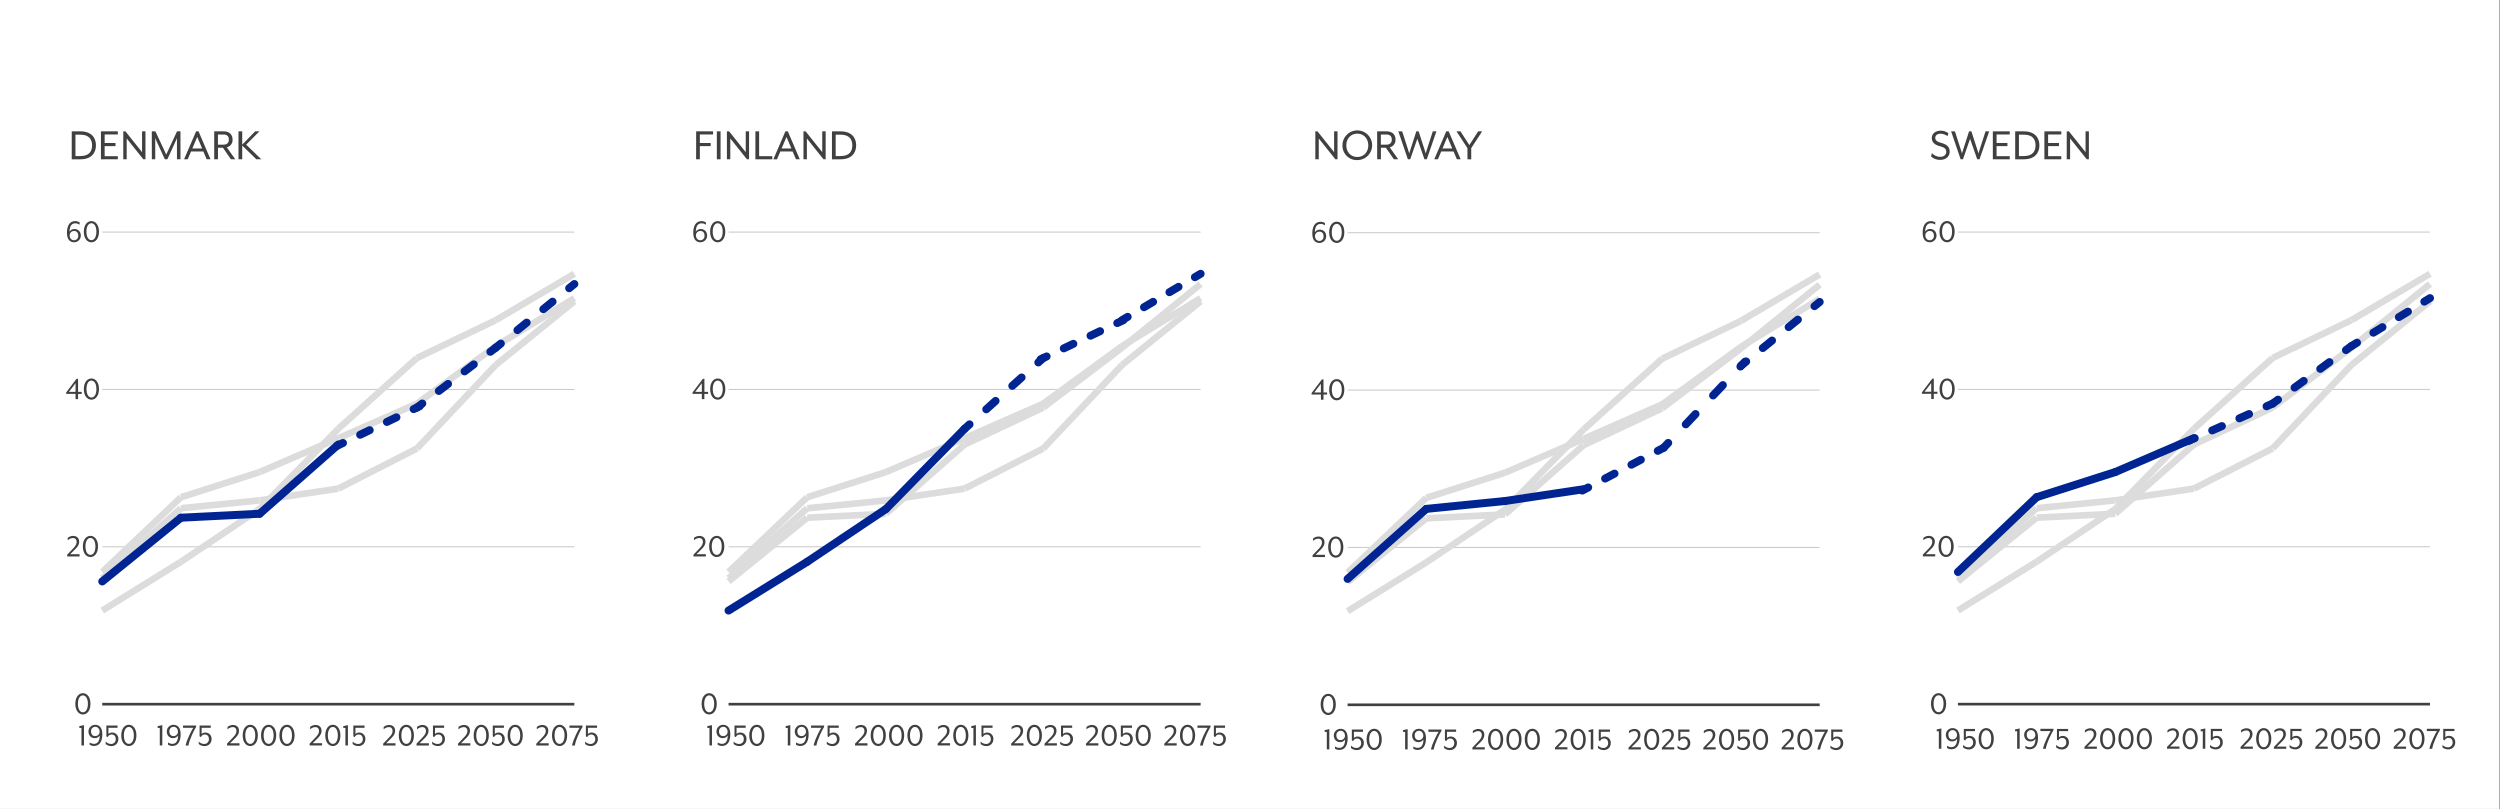 <svg id="Layer_1" data-name="Layer 1" xmlns="http://www.w3.org/2000/svg" viewBox="0 0 1879 608"><rect x="0" y="0" width="1879" height="608" fill="#808080" stroke="none"/><title>old-adr</title><rect x="-0.5" width="1879" height="608" fill="#fff"/><path d="M1451.4,117.63,1452,115a8.54,8.54,0,0,0,6.37,2.87c2.48,0,4.41-1.4,4.41-3.68s-1-3.32-5-4.37-5.85-3.19-5.85-6.13,2.45-5.46,6.76-5.46a9.46,9.46,0,0,1,5.7,1.92l-.63,2.21a9.33,9.33,0,0,0-5.07-1.86c-2.63,0-4.14,1.23-4.14,3.19,0,1.5,1,2.76,4.24,3.64,4.52,1.19,6.58,3.15,6.58,6.62,0,4.09-3.43,6.19-7,6.19A9.85,9.85,0,0,1,1451.4,117.63Z" fill="#404040"/><path d="M1466.46,98.72h2.86l5,15.51c.1.35.24,1.19.28,1.3a9.41,9.41,0,0,1,.35-1.3l5-15.51h1.75l5,15.51c.14.39.35,1.3.35,1.3a10.2,10.2,0,0,1,.28-1.3l5-15.51h2.73l-7.25,21h-1.75l-5-14.39c-.1-.28-.31-1-.35-1.16,0,.07-.24.88-.35,1.16l-5,14.39h-1.75Z" fill="#404040"/><path d="M1497.81,98.72h12.71v2.35h-9.9v6.4h8.15v2.35h-8.15v7.56h9.9v2.35h-12.71Z" fill="#404040"/><path d="M1514.62,98.72h6.5c8.16,0,11.7,4.73,11.7,10.5s-3.54,10.51-11.7,10.51h-6.5Zm6.54,18.56c6.83,0,8.75-3.85,8.75-8.06s-1.92-8-8.75-8h-3.74v16.11Z" fill="#404040"/><path d="M1536.56,98.72h12.71v2.35h-9.91v6.4h8.16v2.35h-8.16v7.56h9.91v2.35h-12.71Z" fill="#404040"/><path d="M1553.36,98.72H1555l12.5,15.65V98.72H1570v21h-1.61l-12.5-15.65v15.65h-2.55Z" fill="#404040"/><path d="M988.61,98.72h1.61l12.5,15.65V98.72h2.56v21h-1.61l-12.5-15.65v15.65h-2.56Z" fill="#404040"/><path d="M1009,109.23a11.15,11.15,0,1,1,11.16,11.09A10.78,10.78,0,0,1,1009,109.23Zm19.39,0c0-5.11-3.43-8.76-8.23-8.76s-8.26,3.65-8.26,8.76,3.43,8.75,8.26,8.75S1028.41,114.3,1028.41,109.23Z" fill="#404040"/><path d="M1035.06,98.72H1042c4.8,0,6.86,2.77,6.86,6.17a5.61,5.61,0,0,1-4.34,5.84l6.37,9h-3.26l-6-8.68h-3.74v8.68h-2.8Zm6.93,10c3.15,0,4.09-1.89,4.09-3.81s-.94-3.82-4.09-3.82h-4.13v7.63Z" fill="#404040"/><path d="M1051,98.72h2.87l5,15.51c.1.35.24,1.19.28,1.3a9.41,9.41,0,0,1,.35-1.3l5-15.51h1.75l5,15.51c.14.39.35,1.3.35,1.3a10.2,10.2,0,0,1,.28-1.3l5-15.51h2.73l-7.24,21h-1.75l-5-14.39c-.11-.28-.32-1-.36-1.15,0,.07-.24.87-.35,1.15l-5,14.39h-1.75Z" fill="#404040"/><path d="M1087,98.72h1.82l9,21H1095l-2.52-5.88h-9.25l-2.52,5.88H1078Zm4.52,12.85-3.67-8.64-3.68,8.64Z" fill="#404040"/><path d="M1102.92,111.33l-8.22-12.61h3l6.65,10.33L1111,98.72H1114l-8.23,12.61v8.4h-2.8Z" fill="#404040"/><path d="M53.91,98.72h6.52c8.15,0,11.69,4.73,11.69,10.51s-3.54,10.5-11.69,10.5H53.91Zm6.55,18.56c6.83,0,8.75-3.85,8.75-8s-1.92-8.06-8.75-8.06H56.71v16.11Z" fill="#404040"/><path d="M75.86,98.72H88.57v2.35H78.66v6.4h8.16v2.35H78.66v7.56h9.91v2.35H75.86Z" fill="#404040"/><path d="M92.66,98.72h1.61l12.5,15.65V98.72h2.55v21h-1.61l-12.5-15.65v15.65H92.66Z" fill="#404040"/><path d="M114.08,98.72h2.73l8.12,17.44,8.12-17.44h2.59v21H133V105.41c0-.53.07-1.72.07-1.75s-.53,1.26-.74,1.75l-6.54,14.32h-1.89l-6.55-14.32c-.25-.49-.7-1.65-.74-1.75s.07,1.22.07,1.75v14.32h-2.55Z" fill="#404040"/><path d="M147.4,98.72h1.82l9,21h-2.87l-2.52-5.88h-9.24l-2.52,5.88h-2.73Zm4.52,12.85-3.68-8.65-3.68,8.65Z" fill="#404040"/><path d="M161,98.72h6.93c4.8,0,6.86,2.77,6.86,6.16a5.62,5.62,0,0,1-4.34,5.85l6.37,9h-3.26l-6-8.69h-3.74v8.69H161Zm6.93,10c3.15,0,4.09-1.89,4.09-3.82s-.94-3.81-4.09-3.81h-4.13v7.63Z" fill="#404040"/><path d="M179.25,98.72h2.8v10l9.73-10H195l-10,10,11.38,11h-3.71L182.05,109.4v10.33h-2.8Z" fill="#404040"/><path d="M523.24,98.72h12.7v2.35H526v6.4h8.15v2.35H526v9.91h-2.8Z" fill="#404040"/><path d="M538.78,98.72h2.8v21h-2.8Z" fill="#404040"/><path d="M546.34,98.72H548l12.49,15.65V98.72H563v21h-1.61l-12.5-15.65v15.65h-2.55Z" fill="#404040"/><path d="M567.76,98.72h2.8v18.66h9.9v2.35h-12.7Z" fill="#404040"/><path d="M590.3,98.72h1.82l9,21h-2.87l-2.52-5.88h-9.24L584,119.73h-2.73Zm4.51,12.85-3.67-8.65-3.68,8.65Z" fill="#404040"/><path d="M603.88,98.72h1.61L618,114.37V98.72h2.56v21h-1.61l-12.5-15.65v15.65h-2.55Z" fill="#404040"/><path d="M625.3,98.72h6.51c8.15,0,11.69,4.73,11.69,10.51s-3.54,10.5-11.69,10.5H625.3Zm6.54,18.56c6.83,0,8.75-3.85,8.75-8s-1.92-8.06-8.75-8.06H628.1v16.11Z" fill="#404040"/><line x1="76.85" y1="529.26" x2="431.67" y2="529.26" fill="none" stroke="#404040" stroke-miterlimit="10" stroke-width="2"/><path d="M56.61,529c0-5,2.5-8,5.7-8S68,524,68,529s-2.47,8-5.69,8S56.61,533.92,56.61,529Zm9.45,0c0-3.9-1.5-6.35-3.75-6.35s-3.75,2.45-3.75,6.35,1.5,6.37,3.75,6.37S66.06,532.87,66.06,529Z" fill="#404040"/><path d="M50.52,416.85l4.32-4.5c1.38-1.43,2.73-3,2.73-5.05s-1.25-2.9-2.7-2.9a6.19,6.19,0,0,0-4,1.68v-1.8a6.72,6.72,0,0,1,4-1.5c2.75,0,4.62,1.57,4.62,4.37,0,2.6-1.77,4.47-3,5.67l-3.78,3.73h7.08v1.67H50.52Z" fill="#404040"/><path d="M62.27,410.67c0-4.94,2.5-7.94,5.7-7.94s5.7,3,5.7,7.94-2.48,8-5.7,8S62.27,415.65,62.27,410.67Zm9.45,0c0-3.89-1.5-6.34-3.75-6.34s-3.75,2.45-3.75,6.34,1.5,6.38,3.75,6.38S71.72,414.6,71.72,410.67Z" fill="#404040"/><path d="M56.78,296.05H49.73V295l7.77-10.27h1.18v9.82H61.4v1.55H58.68V300h-1.9Zm0-1.55V288l-5,6.55Z" fill="#404040"/><path d="M63,292.4c0-4.95,2.5-7.94,5.7-7.94s5.7,3,5.7,7.94-2.48,8-5.7,8S63,297.38,63,292.4Zm9.45,0c0-3.9-1.5-6.35-3.75-6.35S65,288.5,65,292.4s1.5,6.38,3.75,6.38S72.48,296.33,72.48,292.4Z" fill="#404040"/><path d="M50.34,175c0-5.3,2-8.8,6.28-8.8a5.65,5.65,0,0,1,3.22,1v1.73a5.7,5.7,0,0,0-3.2-1.08c-2.52,0-4.3,1.68-4.39,6.3a4.34,4.34,0,0,1,3.82-2c2.65,0,4.67,2,4.67,5a5,5,0,0,1-5.07,4.94C53.44,182.1,50.34,180.85,50.34,175Zm8.45,2.13c0-2-1-3.53-3.12-3.53a3.32,3.32,0,0,0-3.33,3.1c0,2.6,1.65,3.87,3.2,3.87A3.15,3.15,0,0,0,58.79,177.16Z" fill="#404040"/><path d="M63,174.13c0-4.95,2.5-7.95,5.7-7.95s5.7,3,5.7,7.95-2.47,8-5.7,8S63,179.11,63,174.13Zm9.45,0c0-3.9-1.5-6.35-3.75-6.35s-3.75,2.45-3.75,6.35,1.5,6.37,3.75,6.37S72.44,178.06,72.44,174.13Z" fill="#404040"/><line x1="76.85" y1="410.99" x2="431.67" y2="410.99" fill="none" stroke="#c8c8c8" stroke-miterlimit="10" stroke-width="0.75"/><line x1="76.85" y1="292.71" x2="431.67" y2="292.71" fill="none" stroke="#c8c8c8" stroke-miterlimit="10" stroke-width="0.75"/><line x1="76.85" y1="174.44" x2="431.67" y2="174.44" fill="none" stroke="#c8c8c8" stroke-miterlimit="10" stroke-width="0.75"/><line x1="135.99" y1="373.73" x2="76.85" y2="429.91" fill="none" stroke="#dcdcdc" stroke-miterlimit="10" stroke-width="5"/><line x1="195.12" y1="354.81" x2="135.99" y2="373.73" fill="none" stroke="#dcdcdc" stroke-miterlimit="10" stroke-width="5"/><line x1="254.26" y1="329.38" x2="195.12" y2="354.81" fill="none" stroke="#dcdcdc" stroke-miterlimit="10" stroke-width="5"/><line x1="313.39" y1="303.36" x2="254.26" y2="329.38" fill="none" stroke="#dcdcdc" stroke-miterlimit="10" stroke-width="5"/><line x1="372.53" y1="260.19" x2="313.39" y2="303.36" fill="none" stroke="#dcdcdc" stroke-miterlimit="10" stroke-width="5"/><line x1="431.67" y1="224.12" x2="372.53" y2="260.19" fill="none" stroke="#dcdcdc" stroke-miterlimit="10" stroke-width="5"/><line x1="135.99" y1="382.01" x2="76.85" y2="434.64" fill="none" stroke="#dcdcdc" stroke-miterlimit="10" stroke-width="5"/><line x1="195.12" y1="376.1" x2="135.99" y2="382.01" fill="none" stroke="#dcdcdc" stroke-miterlimit="10" stroke-width="5"/><line x1="254.26" y1="367.23" x2="195.12" y2="376.1" fill="none" stroke="#dcdcdc" stroke-miterlimit="10" stroke-width="5"/><line x1="313.39" y1="337.07" x2="254.26" y2="367.23" fill="none" stroke="#dcdcdc" stroke-miterlimit="10" stroke-width="5"/><line x1="372.53" y1="274.38" x2="313.39" y2="337.07" fill="none" stroke="#dcdcdc" stroke-miterlimit="10" stroke-width="5"/><line x1="431.67" y1="226.48" x2="372.53" y2="274.38" fill="none" stroke="#dcdcdc" stroke-miterlimit="10" stroke-width="5"/><line x1="135.99" y1="422.22" x2="76.85" y2="458.89" fill="none" stroke="#dcdcdc" stroke-miterlimit="10" stroke-width="5"/><line x1="195.12" y1="382.6" x2="135.99" y2="422.22" fill="none" stroke="#dcdcdc" stroke-miterlimit="10" stroke-width="5"/><line x1="254.26" y1="322.28" x2="195.12" y2="382.6" fill="none" stroke="#dcdcdc" stroke-miterlimit="10" stroke-width="5"/><line x1="313.39" y1="269.06" x2="254.26" y2="322.28" fill="none" stroke="#dcdcdc" stroke-miterlimit="10" stroke-width="5"/><line x1="372.53" y1="240.68" x2="313.39" y2="269.06" fill="none" stroke="#dcdcdc" stroke-miterlimit="10" stroke-width="5"/><line x1="431.67" y1="205.79" x2="372.53" y2="240.68" fill="none" stroke="#dcdcdc" stroke-miterlimit="10" stroke-width="5"/><line x1="135.99" y1="389.11" x2="76.85" y2="437.01" fill="none" stroke="#002592" stroke-linecap="round" stroke-linejoin="round" stroke-width="6"/><line x1="195.12" y1="386.15" x2="135.99" y2="389.11" fill="none" stroke="#002592" stroke-linecap="round" stroke-linejoin="round" stroke-width="6"/><line x1="254.26" y1="334.11" x2="195.12" y2="386.15" fill="none" stroke="#002592" stroke-linecap="round" stroke-linejoin="round" stroke-width="6"/><line x1="315.39" y1="305.32" x2="310.89" y2="307.48" fill="none" stroke="#002592" stroke-linecap="round" stroke-linejoin="round" stroke-width="6"/><line x1="297.96" y1="313.67" x2="264.23" y2="329.85" fill="none" stroke-dasharray="7.96 14.33" stroke-linecap="round" stroke-linejoin="round" stroke-width="6" stroke="#002592"/><line x1="257.77" y1="332.95" x2="253.26" y2="335.11" fill="none" stroke="#002592" stroke-linecap="round" stroke-linejoin="round" stroke-width="6"/><line x1="372.53" y1="261.37" x2="368.55" y2="264.4" fill="none" stroke="#002592" stroke-linecap="round" stroke-linejoin="round" stroke-width="6"/><line x1="356.1" y1="273.86" x2="323.6" y2="298.56" fill="none" stroke-dasharray="8.69 15.63" stroke-linecap="round" stroke-linejoin="round" stroke-width="6" stroke="#002592"/><line x1="317.38" y1="303.29" x2="313.39" y2="306.32" fill="none" stroke="#002592" stroke-linecap="round" stroke-linejoin="round" stroke-width="6"/><line x1="431.67" y1="213.47" x2="427.78" y2="216.62" fill="none" stroke="#002592" stroke-linecap="round" stroke-linejoin="round" stroke-width="6"/><line x1="415.29" y1="226.74" x2="382.66" y2="253.17" fill="none" stroke-dasharray="8.93 16.08" stroke-linecap="round" stroke-linejoin="round" stroke-width="6" stroke="#002592"/><line x1="376.42" y1="258.23" x2="372.53" y2="261.37" fill="none" stroke="#002592" stroke-linecap="round" stroke-linejoin="round" stroke-width="6"/><path d="M403.12,558.9l4.33-4.5c1.37-1.42,2.72-3,2.72-5s-1.25-2.9-2.7-2.9a6.17,6.17,0,0,0-4,1.68v-1.8a6.68,6.68,0,0,1,4-1.5c2.75,0,4.62,1.57,4.62,4.37,0,2.6-1.77,4.48-3,5.68l-3.77,3.72h7.07v1.67h-9.35Z" fill="#404040"/><path d="M414.87,552.73c0-5,2.5-8,5.7-8s5.7,3,5.7,8-2.48,8-5.7,8S414.87,557.7,414.87,552.73Zm9.45,0c0-3.9-1.5-6.35-3.75-6.35s-3.75,2.45-3.75,6.35,1.5,6.37,3.75,6.37S424.32,556.65,424.32,552.73Z" fill="#404040"/><path d="M435.64,547H428v-1.67h9.84v1c-1.22,1.73-5.05,9.3-5.82,14h-2.1C430.84,555.6,434.84,548.1,435.64,547Z" fill="#404040"/><path d="M439.77,559.22v-1.87a5.73,5.73,0,0,0,4.17,1.82,3.46,3.46,0,0,0,3.45-3.72c0-1.85-1-3.37-3.05-3.37a3.08,3.08,0,0,0-3,2l-1-.62v-8.15h8.4V547h-6.85v4.65a4,4,0,0,1,2.8-1.07,4.6,4.6,0,0,1,4.65,4.92A5.08,5.08,0,0,1,444,560.7,6.5,6.5,0,0,1,439.77,559.22Z" fill="#404040"/><path d="M344.25,558.9l4.33-4.5c1.37-1.42,2.72-3,2.72-5s-1.25-2.9-2.7-2.9a6.17,6.17,0,0,0-4,1.68v-1.8a6.68,6.68,0,0,1,4-1.5c2.75,0,4.62,1.57,4.62,4.37,0,2.6-1.77,4.48-3,5.68l-3.77,3.72h7.07v1.67h-9.35Z" fill="#404040"/><path d="M356,552.73c0-5,2.5-8,5.7-8s5.7,3,5.7,8-2.48,8-5.7,8S356,557.7,356,552.73Zm9.45,0c0-3.9-1.5-6.35-3.75-6.35s-3.75,2.45-3.75,6.35,1.5,6.37,3.75,6.37S365.45,556.65,365.45,552.73Z" fill="#404040"/><path d="M369.8,559.22v-1.87a5.73,5.73,0,0,0,4.17,1.82,3.46,3.46,0,0,0,3.45-3.72c0-1.85-1-3.37-3.05-3.37a3.06,3.06,0,0,0-3,2l-1-.62v-8.15h8.39V547h-6.84v4.65a4,4,0,0,1,2.79-1.07,4.6,4.6,0,0,1,4.65,4.92A5.08,5.08,0,0,1,374,560.7,6.5,6.5,0,0,1,369.8,559.22Z" fill="#404040"/><path d="M381.53,552.73c0-5,2.5-8,5.69-8s5.7,3,5.7,8-2.47,8-5.7,8S381.53,557.7,381.53,552.73Zm9.44,0c0-3.9-1.5-6.35-3.75-6.35s-3.74,2.45-3.74,6.35,1.49,6.37,3.74,6.37S391,556.65,391,552.73Z" fill="#404040"/><path d="M288,558.9l4.32-4.5c1.38-1.42,2.73-3,2.73-5s-1.25-2.9-2.7-2.9a6.19,6.19,0,0,0-4,1.68v-1.8a6.72,6.72,0,0,1,4-1.5c2.75,0,4.62,1.57,4.62,4.37,0,2.6-1.77,4.48-3,5.68l-3.78,3.72h7.07v1.67H288Z" fill="#404040"/><path d="M299.72,552.73c0-5,2.5-8,5.7-8s5.69,3,5.69,8-2.47,8-5.69,8S299.72,557.7,299.72,552.73Zm9.44,0c0-3.9-1.5-6.35-3.74-6.35s-3.75,2.45-3.75,6.35,1.5,6.37,3.75,6.37S309.16,556.65,309.16,552.73Z" fill="#404040"/><path d="M313.09,558.9l4.33-4.5c1.37-1.42,2.72-3,2.72-5s-1.25-2.9-2.7-2.9a6.17,6.17,0,0,0-4,1.68v-1.8a6.68,6.68,0,0,1,4-1.5c2.75,0,4.62,1.57,4.62,4.37,0,2.6-1.77,4.48-3,5.68l-3.77,3.72h7.07v1.67h-9.35Z" fill="#404040"/><path d="M324.84,559.22v-1.87a5.75,5.75,0,0,0,4.18,1.82,3.46,3.46,0,0,0,3.44-3.72c0-1.85-1-3.37-3-3.37a3.06,3.06,0,0,0-3.05,2l-1-.62v-8.15h8.39V547h-6.84v4.65a4,4,0,0,1,2.79-1.07,4.6,4.6,0,0,1,4.65,4.92A5.08,5.08,0,0,1,329,560.7,6.52,6.52,0,0,1,324.84,559.22Z" fill="#404040"/><path d="M232.71,558.9l4.32-4.5c1.38-1.42,2.73-3,2.73-5s-1.25-2.9-2.7-2.9a6.19,6.19,0,0,0-4,1.68v-1.8a6.72,6.72,0,0,1,4-1.5c2.75,0,4.62,1.57,4.62,4.37,0,2.6-1.77,4.48-3,5.68L235,558.6h7.08v1.67h-9.35Z" fill="#404040"/><path d="M244.46,552.73c0-5,2.5-8,5.7-8s5.7,3,5.7,8-2.48,8-5.7,8S244.46,557.7,244.46,552.73Zm9.45,0c0-3.9-1.5-6.35-3.75-6.35s-3.75,2.45-3.75,6.35,1.5,6.37,3.75,6.37S253.91,556.65,253.91,552.73Z" fill="#404040"/><path d="M259.63,547.13H258v-1.35l3.5-.8v15.29h-1.9Z" fill="#404040"/><path d="M265.06,559.22v-1.87a5.73,5.73,0,0,0,4.17,1.82,3.46,3.46,0,0,0,3.45-3.72c0-1.85-1-3.37-3.05-3.37a3.08,3.08,0,0,0-3.05,2l-1-.62v-8.15H274V547h-6.85v4.65a4,4,0,0,1,2.8-1.07,4.6,4.6,0,0,1,4.65,4.92,5.08,5.08,0,0,1-5.32,5.25A6.5,6.5,0,0,1,265.06,559.22Z" fill="#404040"/><path d="M170.65,558.9l4.32-4.5c1.38-1.42,2.73-3,2.73-5s-1.25-2.9-2.7-2.9a6.19,6.19,0,0,0-4,1.68v-1.8a6.72,6.72,0,0,1,4-1.5c2.75,0,4.62,1.57,4.62,4.37,0,2.6-1.77,4.48-3,5.68l-3.78,3.72H180v1.67h-9.35Z" fill="#404040"/><path d="M182.4,552.73c0-5,2.5-8,5.7-8s5.7,3,5.7,8-2.48,8-5.7,8S182.4,557.7,182.4,552.73Zm9.45,0c0-3.9-1.5-6.35-3.75-6.35s-3.75,2.45-3.75,6.35,1.5,6.37,3.75,6.37S191.85,556.65,191.85,552.73Z" fill="#404040"/><path d="M196.2,552.73c0-5,2.5-8,5.7-8s5.7,3,5.7,8-2.48,8-5.7,8S196.2,557.7,196.2,552.73Zm9.45,0c0-3.9-1.5-6.35-3.75-6.35s-3.75,2.45-3.75,6.35,1.5,6.37,3.75,6.37S205.65,556.65,205.65,552.73Z" fill="#404040"/><path d="M210,552.73c0-5,2.5-8,5.7-8s5.7,3,5.7,8-2.48,8-5.7,8S210,557.7,210,552.73Zm9.45,0c0-3.9-1.5-6.35-3.75-6.35s-3.75,2.45-3.75,6.35,1.5,6.37,3.75,6.37S219.45,556.65,219.45,552.73Z" fill="#404040"/><path d="M120.09,547.13h-1.6v-1.35l3.5-.8v15.29h-1.9Z" fill="#404040"/><path d="M135.76,551.85c0,5.3-2,8.8-6.27,8.8a5.65,5.65,0,0,1-3.22-.95V558a5.7,5.7,0,0,0,3.19,1.08c2.53,0,4.3-1.67,4.4-6.3a4.35,4.35,0,0,1-3.82,2c-2.65,0-4.67-2-4.67-5a5,5,0,0,1,5.07-5C132.66,544.78,135.76,546,135.76,551.85Zm-8.44-2.12c0,2,1,3.52,3.12,3.52a3.31,3.31,0,0,0,3.32-3.1c0-2.6-1.65-3.87-3.2-3.87A3.15,3.15,0,0,0,127.32,549.73Z" fill="#404040"/><path d="M145.26,547h-7.69v-1.67h9.84v1c-1.22,1.73-5,9.3-5.82,14h-2.1C140.46,555.6,144.46,548.1,145.26,547Z" fill="#404040"/><path d="M149.39,559.22v-1.87a5.73,5.73,0,0,0,4.17,1.82,3.46,3.46,0,0,0,3.45-3.72c0-1.85-1-3.37-3-3.37a3.06,3.06,0,0,0-3,2l-1-.62v-8.15h8.39V547h-6.85v4.65a4,4,0,0,1,2.8-1.07,4.6,4.6,0,0,1,4.65,4.92,5.08,5.08,0,0,1-5.32,5.25A6.5,6.5,0,0,1,149.39,559.22Z" fill="#404040"/><path d="M61.22,547.13h-1.6v-1.35l3.5-.8v15.29h-1.9Z" fill="#404040"/><path d="M76.89,551.85c0,5.3-2,8.8-6.27,8.8a5.71,5.71,0,0,1-3.23-.95V558a5.76,5.76,0,0,0,3.2,1.08c2.53,0,4.3-1.67,4.4-6.3a4.35,4.35,0,0,1-3.82,2c-2.65,0-4.67-2-4.67-5a5,5,0,0,1,5.07-5C73.79,544.78,76.89,546,76.89,551.85Zm-8.45-2.12c0,2,1,3.52,3.13,3.52a3.31,3.31,0,0,0,3.32-3.1c0-2.6-1.65-3.87-3.2-3.87A3.15,3.15,0,0,0,68.44,549.73Z" fill="#404040"/><path d="M79.42,559.22v-1.87a5.73,5.73,0,0,0,4.17,1.82A3.46,3.46,0,0,0,87,555.45c0-1.85-1-3.37-3.05-3.37a3.08,3.08,0,0,0-3,2l-1-.62v-8.15h8.4V547H81.49v4.65a4,4,0,0,1,2.8-1.07,4.6,4.6,0,0,1,4.65,4.92,5.08,5.08,0,0,1-5.32,5.25A6.5,6.5,0,0,1,79.42,559.22Z" fill="#404040"/><path d="M91.14,552.73c0-5,2.5-8,5.7-8s5.7,3,5.7,8-2.47,8-5.7,8S91.14,557.7,91.14,552.73Zm9.45,0c0-3.9-1.5-6.35-3.75-6.35s-3.75,2.45-3.75,6.35,1.5,6.37,3.75,6.37S100.59,556.65,100.59,552.73Z" fill="#404040"/><path d="M875.12,558.9l4.33-4.5c1.37-1.42,2.72-3,2.72-5s-1.25-2.9-2.7-2.9a6.17,6.17,0,0,0-4,1.68v-1.8a6.68,6.68,0,0,1,4-1.5c2.75,0,4.62,1.57,4.62,4.37,0,2.6-1.77,4.48-3,5.68l-3.77,3.72h7.07v1.67h-9.35Z" fill="#404040"/><path d="M886.87,552.73c0-5,2.5-8,5.7-8s5.7,3,5.7,8-2.48,8-5.7,8S886.87,557.7,886.87,552.73Zm9.45,0c0-3.9-1.5-6.35-3.75-6.35s-3.75,2.45-3.75,6.35,1.5,6.37,3.75,6.37S896.32,556.65,896.32,552.73Z" fill="#404040"/><path d="M907.64,547H900v-1.67h9.84v1c-1.22,1.73-5,9.3-5.82,14h-2.1C902.84,555.6,906.84,548.1,907.64,547Z" fill="#404040"/><path d="M911.77,559.22v-1.87a5.73,5.73,0,0,0,4.17,1.82,3.46,3.46,0,0,0,3.45-3.72c0-1.85-1-3.37-3-3.37a3.08,3.08,0,0,0-3.05,2l-1-.62v-8.15h8.4V547h-6.85v4.65a4,4,0,0,1,2.8-1.07,4.6,4.6,0,0,1,4.65,4.92A5.08,5.08,0,0,1,916,560.7,6.5,6.5,0,0,1,911.77,559.22Z" fill="#404040"/><path d="M816.25,558.9l4.33-4.5c1.37-1.42,2.72-3,2.72-5s-1.25-2.9-2.7-2.9a6.17,6.17,0,0,0-4,1.68v-1.8a6.68,6.68,0,0,1,4-1.5c2.75,0,4.62,1.57,4.62,4.37,0,2.6-1.77,4.48-3,5.68l-3.77,3.72h7.07v1.67h-9.35Z" fill="#404040"/><path d="M828,552.73c0-5,2.5-8,5.7-8s5.7,3,5.7,8-2.48,8-5.7,8S828,557.7,828,552.73Zm9.45,0c0-3.9-1.5-6.35-3.75-6.35s-3.75,2.45-3.75,6.35,1.5,6.37,3.75,6.37S837.45,556.65,837.45,552.73Z" fill="#404040"/><path d="M841.8,559.22v-1.87a5.73,5.73,0,0,0,4.17,1.82,3.46,3.46,0,0,0,3.45-3.72c0-1.85-1-3.37-3-3.37a3.06,3.06,0,0,0-3,2l-1-.62v-8.15h8.39V547h-6.84v4.65a4,4,0,0,1,2.79-1.07,4.6,4.6,0,0,1,4.65,4.92A5.08,5.08,0,0,1,846,560.7,6.5,6.5,0,0,1,841.8,559.22Z" fill="#404040"/><path d="M853.53,552.73c0-5,2.5-8,5.69-8s5.7,3,5.7,8-2.47,8-5.7,8S853.53,557.7,853.53,552.73Zm9.44,0c0-3.9-1.5-6.35-3.75-6.35s-3.74,2.45-3.74,6.35,1.49,6.37,3.74,6.37S863,556.65,863,552.73Z" fill="#404040"/><path d="M760,558.9l4.32-4.5c1.38-1.42,2.73-3,2.73-5s-1.25-2.9-2.7-2.9a6.19,6.19,0,0,0-4,1.68v-1.8a6.72,6.72,0,0,1,4-1.5c2.75,0,4.62,1.57,4.62,4.37,0,2.6-1.77,4.48-3,5.68l-3.78,3.72h7.07v1.67H760Z" fill="#404040"/><path d="M771.72,552.73c0-5,2.5-8,5.7-8s5.69,3,5.69,8-2.47,8-5.69,8S771.72,557.7,771.72,552.73Zm9.44,0c0-3.9-1.5-6.35-3.74-6.35s-3.75,2.45-3.75,6.35,1.5,6.37,3.75,6.37S781.16,556.65,781.16,552.73Z" fill="#404040"/><path d="M785.09,558.9l4.33-4.5c1.37-1.42,2.72-3,2.72-5s-1.25-2.9-2.7-2.9a6.17,6.17,0,0,0-4,1.68v-1.8a6.68,6.68,0,0,1,4-1.5c2.75,0,4.62,1.57,4.62,4.37,0,2.6-1.77,4.48-3,5.68l-3.77,3.72h7.07v1.67h-9.35Z" fill="#404040"/><path d="M796.84,559.22v-1.87a5.75,5.75,0,0,0,4.18,1.82,3.46,3.46,0,0,0,3.44-3.72c0-1.85-1-3.37-3-3.37a3.06,3.06,0,0,0-3,2l-1-.62v-8.15h8.39V547h-6.84v4.65a4,4,0,0,1,2.79-1.07,4.6,4.6,0,0,1,4.65,4.92A5.08,5.08,0,0,1,801,560.7,6.52,6.52,0,0,1,796.84,559.22Z" fill="#404040"/><path d="M704.71,558.9l4.32-4.5c1.38-1.42,2.73-3,2.73-5s-1.25-2.9-2.7-2.9a6.19,6.19,0,0,0-4,1.68v-1.8a6.72,6.72,0,0,1,4-1.5c2.75,0,4.62,1.57,4.62,4.37,0,2.6-1.77,4.48-3,5.68L707,558.6h7.08v1.67h-9.35Z" fill="#404040"/><path d="M716.46,552.73c0-5,2.5-8,5.7-8s5.7,3,5.7,8-2.48,8-5.7,8S716.46,557.7,716.46,552.73Zm9.45,0c0-3.9-1.5-6.35-3.75-6.35s-3.75,2.45-3.75,6.35,1.5,6.37,3.75,6.37S725.91,556.65,725.91,552.73Z" fill="#404040"/><path d="M731.63,547.13H730v-1.35l3.5-.8v15.29h-1.9Z" fill="#404040"/><path d="M737.06,559.22v-1.87a5.73,5.73,0,0,0,4.17,1.82,3.46,3.46,0,0,0,3.45-3.72c0-1.85-1-3.37-3-3.37a3.08,3.08,0,0,0-3,2l-1-.62v-8.15H746V547h-6.85v4.65a4,4,0,0,1,2.8-1.07,4.6,4.6,0,0,1,4.65,4.92,5.08,5.08,0,0,1-5.32,5.25A6.5,6.5,0,0,1,737.06,559.22Z" fill="#404040"/><path d="M642.65,558.9l4.32-4.5c1.38-1.42,2.73-3,2.73-5s-1.25-2.9-2.7-2.9a6.19,6.19,0,0,0-4,1.68v-1.8a6.72,6.72,0,0,1,4-1.5c2.75,0,4.62,1.57,4.62,4.37,0,2.6-1.77,4.48-3,5.68l-3.78,3.72H652v1.67h-9.35Z" fill="#404040"/><path d="M654.4,552.73c0-5,2.5-8,5.7-8s5.7,3,5.7,8-2.48,8-5.7,8S654.4,557.7,654.4,552.73Zm9.45,0c0-3.9-1.5-6.35-3.75-6.35s-3.75,2.45-3.75,6.35,1.5,6.37,3.75,6.37S663.85,556.65,663.85,552.73Z" fill="#404040"/><path d="M668.2,552.73c0-5,2.5-8,5.7-8s5.7,3,5.7,8-2.48,8-5.7,8S668.2,557.7,668.2,552.73Zm9.45,0c0-3.9-1.5-6.35-3.75-6.35s-3.75,2.45-3.75,6.35,1.5,6.37,3.75,6.37S677.65,556.65,677.65,552.73Z" fill="#404040"/><path d="M682,552.73c0-5,2.5-8,5.7-8s5.7,3,5.7,8-2.48,8-5.7,8S682,557.7,682,552.73Zm9.45,0c0-3.9-1.5-6.35-3.75-6.35s-3.75,2.45-3.75,6.35,1.5,6.37,3.75,6.37S691.45,556.65,691.45,552.73Z" fill="#404040"/><path d="M592.09,547.13h-1.6v-1.35l3.5-.8v15.29h-1.9Z" fill="#404040"/><path d="M607.76,551.85c0,5.3-2,8.8-6.27,8.8a5.65,5.65,0,0,1-3.22-.95V558a5.7,5.7,0,0,0,3.19,1.08c2.53,0,4.3-1.67,4.4-6.3a4.35,4.35,0,0,1-3.82,2c-2.65,0-4.67-2-4.67-5a5,5,0,0,1,5.07-5C604.66,544.78,607.76,546,607.76,551.85Zm-8.44-2.12c0,2,1,3.52,3.12,3.52a3.31,3.31,0,0,0,3.32-3.1c0-2.6-1.65-3.87-3.2-3.87A3.15,3.15,0,0,0,599.32,549.73Z" fill="#404040"/><path d="M617.26,547h-7.69v-1.67h9.84v1c-1.22,1.73-5,9.3-5.82,14h-2.1C612.46,555.6,616.46,548.1,617.26,547Z" fill="#404040"/><path d="M621.39,559.22v-1.87a5.73,5.73,0,0,0,4.17,1.82,3.46,3.46,0,0,0,3.45-3.72c0-1.85-1-3.37-3-3.37a3.06,3.06,0,0,0-3,2l-1-.62v-8.15h8.39V547h-6.85v4.65a4,4,0,0,1,2.8-1.07,4.6,4.6,0,0,1,4.65,4.92,5.08,5.08,0,0,1-5.32,5.25A6.5,6.5,0,0,1,621.39,559.22Z" fill="#404040"/><path d="M533.22,547.13h-1.6v-1.35l3.5-.8v15.29h-1.9Z" fill="#404040"/><path d="M548.89,551.85c0,5.3-2,8.8-6.27,8.8a5.71,5.71,0,0,1-3.23-.95V558a5.76,5.76,0,0,0,3.2,1.08c2.53,0,4.3-1.67,4.4-6.3a4.35,4.35,0,0,1-3.82,2c-2.65,0-4.67-2-4.67-5a5,5,0,0,1,5.07-5C545.79,544.78,548.89,546,548.89,551.85Zm-8.45-2.12c0,2,1,3.52,3.13,3.52a3.31,3.31,0,0,0,3.32-3.1c0-2.6-1.65-3.87-3.2-3.87A3.15,3.15,0,0,0,540.44,549.73Z" fill="#404040"/><path d="M551.42,559.22v-1.87a5.73,5.73,0,0,0,4.17,1.82,3.46,3.46,0,0,0,3.45-3.72c0-1.85-1-3.37-3-3.37a3.08,3.08,0,0,0-3,2l-1-.62v-8.15h8.4V547h-6.85v4.65a4,4,0,0,1,2.8-1.07,4.6,4.6,0,0,1,4.65,4.92,5.08,5.08,0,0,1-5.32,5.25A6.5,6.5,0,0,1,551.42,559.22Z" fill="#404040"/><path d="M563.14,552.73c0-5,2.5-8,5.7-8s5.7,3,5.7,8-2.47,8-5.7,8S563.14,557.7,563.14,552.73Zm9.45,0c0-3.9-1.5-6.35-3.75-6.35s-3.75,2.45-3.75,6.35,1.5,6.37,3.75,6.37S572.59,556.65,572.59,552.73Z" fill="#404040"/><line x1="547.58" y1="529.26" x2="902.39" y2="529.26" fill="none" stroke="#404040" stroke-miterlimit="10" stroke-width="2"/><path d="M527.33,529c0-5,2.5-8,5.7-8s5.7,3,5.7,8-2.48,8-5.7,8S527.33,533.92,527.33,529Zm9.45,0c0-3.9-1.5-6.35-3.75-6.35s-3.75,2.45-3.75,6.35,1.5,6.37,3.75,6.37S536.78,532.87,536.78,529Z" fill="#404040"/><path d="M521.24,416.85l4.33-4.5c1.37-1.43,2.72-3,2.72-5.05s-1.25-2.9-2.7-2.9a6.17,6.17,0,0,0-4,1.68v-1.8a6.68,6.68,0,0,1,4-1.5c2.75,0,4.63,1.57,4.63,4.37,0,2.6-1.78,4.47-3,5.67l-3.77,3.73h7.07v1.67h-9.35Z" fill="#404040"/><path d="M533,410.67c0-4.94,2.5-7.94,5.7-7.94s5.7,3,5.7,7.94-2.47,8-5.7,8S533,415.65,533,410.67Zm9.45,0c0-3.89-1.5-6.34-3.75-6.34s-3.75,2.45-3.75,6.34,1.5,6.38,3.75,6.38S542.44,414.6,542.44,410.67Z" fill="#404040"/><path d="M527.5,296.05h-7V295l7.77-10.27h1.17v9.82h2.73v1.55H529.4V300h-1.9Zm0-1.55V288l-5,6.55Z" fill="#404040"/><path d="M533.76,292.4c0-4.95,2.49-7.94,5.69-7.94s5.7,3,5.7,7.94-2.47,8-5.7,8S533.76,297.38,533.76,292.4Zm9.44,0c0-3.9-1.5-6.35-3.75-6.35s-3.74,2.45-3.74,6.35,1.49,6.38,3.74,6.38S543.2,296.33,543.2,292.4Z" fill="#404040"/><path d="M521.07,175c0-5.3,2-8.8,6.27-8.8a5.71,5.71,0,0,1,3.23,1v1.73a5.76,5.76,0,0,0-3.2-1.08c-2.53,0-4.3,1.68-4.4,6.3a4.34,4.34,0,0,1,3.82-2c2.65,0,4.68,2,4.68,5a5,5,0,0,1-5.08,4.94C524.17,182.1,521.07,180.85,521.07,175Zm8.45,2.13c0-2-1-3.53-3.13-3.53a3.31,3.31,0,0,0-3.32,3.1c0,2.6,1.65,3.87,3.2,3.87A3.15,3.15,0,0,0,529.52,177.16Z" fill="#404040"/><path d="M533.72,174.13c0-4.95,2.5-7.95,5.7-7.95s5.7,3,5.7,7.95-2.48,8-5.7,8S533.72,179.11,533.72,174.13Zm9.45,0c0-3.9-1.5-6.35-3.75-6.35s-3.75,2.45-3.75,6.35,1.5,6.37,3.75,6.37S543.17,178.06,543.17,174.13Z" fill="#404040"/><line x1="547.58" y1="410.99" x2="902.39" y2="410.99" fill="none" stroke="#c8c8c8" stroke-miterlimit="10" stroke-width="0.75"/><line x1="547.58" y1="292.71" x2="902.39" y2="292.71" fill="none" stroke="#c8c8c8" stroke-miterlimit="10" stroke-width="0.75"/><line x1="547.58" y1="174.44" x2="902.39" y2="174.44" fill="none" stroke="#c8c8c8" stroke-miterlimit="10" stroke-width="0.75"/><line x1="606.71" y1="373.73" x2="547.58" y2="429.91" fill="none" stroke="#dcdcdc" stroke-miterlimit="10" stroke-width="5"/><line x1="665.85" y1="354.81" x2="606.71" y2="373.73" fill="none" stroke="#dcdcdc" stroke-miterlimit="10" stroke-width="5"/><line x1="724.98" y1="329.38" x2="665.85" y2="354.81" fill="none" stroke="#dcdcdc" stroke-miterlimit="10" stroke-width="5"/><line x1="784.12" y1="303.36" x2="724.98" y2="329.38" fill="none" stroke="#dcdcdc" stroke-miterlimit="10" stroke-width="5"/><line x1="843.25" y1="260.19" x2="784.12" y2="303.36" fill="none" stroke="#dcdcdc" stroke-miterlimit="10" stroke-width="5"/><line x1="902.39" y1="224.12" x2="843.25" y2="260.19" fill="none" stroke="#dcdcdc" stroke-miterlimit="10" stroke-width="5"/><line x1="606.71" y1="382.01" x2="547.58" y2="434.64" fill="none" stroke="#dcdcdc" stroke-miterlimit="10" stroke-width="5"/><line x1="665.85" y1="376.1" x2="606.71" y2="382.01" fill="none" stroke="#dcdcdc" stroke-miterlimit="10" stroke-width="5"/><line x1="724.98" y1="367.23" x2="665.85" y2="376.1" fill="none" stroke="#dcdcdc" stroke-miterlimit="10" stroke-width="5"/><line x1="784.12" y1="337.07" x2="724.98" y2="367.23" fill="none" stroke="#dcdcdc" stroke-miterlimit="10" stroke-width="5"/><line x1="843.25" y1="274.38" x2="784.12" y2="337.07" fill="none" stroke="#dcdcdc" stroke-miterlimit="10" stroke-width="5"/><line x1="902.39" y1="226.48" x2="843.25" y2="274.38" fill="none" stroke="#dcdcdc" stroke-miterlimit="10" stroke-width="5"/><line x1="606.71" y1="389.11" x2="547.58" y2="437.01" fill="none" stroke="#dcdcdc" stroke-miterlimit="10" stroke-width="5"/><line x1="665.85" y1="386.15" x2="606.71" y2="389.11" fill="none" stroke="#dcdcdc" stroke-miterlimit="10" stroke-width="5"/><line x1="724.98" y1="334.11" x2="665.85" y2="386.15" fill="none" stroke="#dcdcdc" stroke-miterlimit="10" stroke-width="5"/><line x1="784.12" y1="306.32" x2="724.98" y2="334.11" fill="none" stroke="#dcdcdc" stroke-miterlimit="10" stroke-width="5"/><line x1="843.25" y1="261.37" x2="784.12" y2="306.32" fill="none" stroke="#dcdcdc" stroke-miterlimit="10" stroke-width="5"/><line x1="902.39" y1="213.47" x2="843.25" y2="261.37" fill="none" stroke="#dcdcdc" stroke-miterlimit="10" stroke-width="5"/><line x1="606.71" y1="422.22" x2="547.58" y2="458.89" fill="none" stroke="#002592" stroke-linecap="round" stroke-linejoin="round" stroke-width="6"/><line x1="665.85" y1="382.6" x2="606.71" y2="422.22" fill="none" stroke="#002592" stroke-linecap="round" stroke-linejoin="round" stroke-width="6"/><line x1="724.98" y1="322.28" x2="665.85" y2="382.6" fill="none" stroke="#002592" stroke-linecap="round" stroke-linejoin="round" stroke-width="6"/><line x1="784.12" y1="269.06" x2="780.4" y2="272.41" fill="none" stroke="#002592" stroke-linecap="round" stroke-linejoin="round" stroke-width="6"/><line x1="767.83" y1="283.72" x2="734.99" y2="313.28" fill="none" stroke-dasharray="9.4 16.92" stroke-linecap="round" stroke-linejoin="round" stroke-width="6" stroke="#002592"/><line x1="728.7" y1="318.94" x2="724.98" y2="322.28" fill="none" stroke="#002592" stroke-linecap="round" stroke-linejoin="round" stroke-width="6"/><line x1="844.25" y1="240.68" x2="839.73" y2="242.81" fill="none" stroke="#002592" stroke-linecap="round" stroke-linejoin="round" stroke-width="6"/><line x1="826.82" y1="248.92" x2="793.1" y2="264.87" fill="none" stroke-dasharray="7.94 14.29" stroke-linecap="round" stroke-linejoin="round" stroke-width="6" stroke="#002592"/><line x1="786.64" y1="267.92" x2="782.12" y2="270.06" fill="none" stroke="#002592" stroke-linecap="round" stroke-linejoin="round" stroke-width="6"/><line x1="902.39" y1="205.78" x2="898.08" y2="208.33" fill="none" stroke="#002592" stroke-linecap="round" stroke-linejoin="round" stroke-width="6"/><line x1="885.79" y1="215.58" x2="853.71" y2="234.51" fill="none" stroke-dasharray="7.93 14.27" stroke-linecap="round" stroke-linejoin="round" stroke-width="6" stroke="#002592"/><line x1="847.56" y1="238.13" x2="843.25" y2="240.68" fill="none" stroke="#002592" stroke-linecap="round" stroke-linejoin="round" stroke-width="6"/><path d="M1339.12,561.9l4.33-4.5c1.37-1.42,2.72-3,2.72-5s-1.25-2.9-2.7-2.9a6.17,6.17,0,0,0-4,1.68v-1.8a6.68,6.68,0,0,1,4-1.5c2.75,0,4.62,1.57,4.62,4.37,0,2.6-1.77,4.48-3,5.68l-3.77,3.72h7.07v1.67h-9.35Z" fill="#404040"/><path d="M1350.87,555.73c0-5,2.5-8,5.7-8s5.7,3,5.7,8-2.48,8-5.7,8S1350.87,560.7,1350.87,555.73Zm9.45,0c0-3.9-1.5-6.35-3.75-6.35s-3.75,2.45-3.75,6.35,1.5,6.37,3.75,6.37S1360.32,559.65,1360.32,555.73Z" fill="#404040"/><path d="M1371.64,550H1364v-1.67h9.84v1c-1.22,1.73-5,9.3-5.82,14h-2.1C1366.84,558.6,1370.84,551.1,1371.64,550Z" fill="#404040"/><path d="M1375.77,562.22v-1.87a5.73,5.73,0,0,0,4.17,1.82,3.46,3.46,0,0,0,3.45-3.72c0-1.85-1-3.37-3.05-3.37a3.08,3.08,0,0,0-3,2l-1-.62v-8.15h8.4V550h-6.85v4.65a4,4,0,0,1,2.8-1.07,4.6,4.6,0,0,1,4.65,4.92,5.08,5.08,0,0,1-5.32,5.25A6.5,6.5,0,0,1,1375.77,562.22Z" fill="#404040"/><path d="M1280.25,561.9l4.33-4.5c1.37-1.42,2.72-3,2.72-5s-1.25-2.9-2.7-2.9a6.17,6.17,0,0,0-4,1.68v-1.8a6.68,6.68,0,0,1,4-1.5c2.75,0,4.62,1.57,4.62,4.37,0,2.6-1.77,4.48-3,5.68l-3.77,3.72h7.07v1.67h-9.35Z" fill="#404040"/><path d="M1292,555.73c0-5,2.5-8,5.7-8s5.7,3,5.7,8-2.48,8-5.7,8S1292,560.7,1292,555.73Zm9.45,0c0-3.9-1.5-6.35-3.75-6.35s-3.75,2.45-3.75,6.35,1.5,6.37,3.75,6.37S1301.45,559.65,1301.45,555.73Z" fill="#404040"/><path d="M1305.8,562.22v-1.87a5.73,5.73,0,0,0,4.17,1.82,3.46,3.46,0,0,0,3.45-3.72c0-1.85-1-3.37-3.05-3.37a3.06,3.06,0,0,0-3,2l-1-.62v-8.15h8.39V550h-6.84v4.65a4,4,0,0,1,2.79-1.07,4.6,4.6,0,0,1,4.65,4.92,5.08,5.08,0,0,1-5.32,5.25A6.5,6.5,0,0,1,1305.8,562.22Z" fill="#404040"/><path d="M1317.53,555.73c0-5,2.5-8,5.69-8s5.7,3,5.7,8-2.47,8-5.7,8S1317.53,560.7,1317.53,555.73Zm9.44,0c0-3.9-1.5-6.35-3.75-6.35s-3.74,2.45-3.74,6.35,1.49,6.37,3.74,6.37S1327,559.65,1327,555.73Z" fill="#404040"/><path d="M1224,561.9l4.32-4.5c1.38-1.42,2.73-3,2.73-5s-1.25-2.9-2.7-2.9a6.19,6.19,0,0,0-4,1.68v-1.8a6.72,6.72,0,0,1,4-1.5c2.75,0,4.62,1.57,4.62,4.37,0,2.6-1.77,4.48-3,5.68l-3.78,3.72h7.07v1.67H1224Z" fill="#404040"/><path d="M1235.72,555.73c0-5,2.5-8,5.7-8s5.69,3,5.69,8-2.47,8-5.69,8S1235.72,560.7,1235.72,555.73Zm9.44,0c0-3.9-1.5-6.35-3.74-6.35s-3.75,2.45-3.75,6.35,1.5,6.37,3.75,6.37S1245.16,559.65,1245.16,555.73Z" fill="#404040"/><path d="M1249.09,561.9l4.33-4.5c1.37-1.42,2.72-3,2.72-5s-1.25-2.9-2.7-2.9a6.17,6.17,0,0,0-4,1.68v-1.8a6.68,6.68,0,0,1,4-1.5c2.75,0,4.62,1.57,4.62,4.37,0,2.6-1.77,4.48-3,5.68l-3.77,3.72h7.07v1.67h-9.35Z" fill="#404040"/><path d="M1260.84,562.22v-1.87a5.75,5.75,0,0,0,4.18,1.82,3.46,3.46,0,0,0,3.44-3.72c0-1.85-1-3.37-3-3.37a3.06,3.06,0,0,0-3.05,2l-1-.62v-8.15h8.39V550h-6.84v4.65a4,4,0,0,1,2.79-1.07,4.6,4.6,0,0,1,4.65,4.92,5.08,5.08,0,0,1-5.32,5.25A6.52,6.52,0,0,1,1260.84,562.22Z" fill="#404040"/><path d="M1168.71,561.9l4.32-4.5c1.38-1.42,2.73-3,2.73-5s-1.25-2.9-2.7-2.9a6.19,6.19,0,0,0-4,1.68v-1.8a6.72,6.72,0,0,1,4-1.5c2.75,0,4.62,1.57,4.62,4.37,0,2.6-1.77,4.48-3,5.68L1171,561.6h7.08v1.67h-9.35Z" fill="#404040"/><path d="M1180.46,555.73c0-5,2.5-8,5.7-8s5.7,3,5.7,8-2.48,8-5.7,8S1180.46,560.7,1180.46,555.73Zm9.45,0c0-3.9-1.5-6.35-3.75-6.35s-3.75,2.45-3.75,6.35,1.5,6.37,3.75,6.37S1189.91,559.65,1189.91,555.73Z" fill="#404040"/><path d="M1195.63,550.13H1194v-1.35l3.5-.8v15.29h-1.9Z" fill="#404040"/><path d="M1201.06,562.22v-1.87a5.73,5.73,0,0,0,4.17,1.82,3.46,3.46,0,0,0,3.45-3.72c0-1.85-1-3.37-3-3.37a3.08,3.08,0,0,0-3.05,2l-1-.62v-8.15h8.4V550h-6.85v4.65a4,4,0,0,1,2.8-1.07,4.6,4.6,0,0,1,4.65,4.92,5.08,5.08,0,0,1-5.32,5.25A6.5,6.5,0,0,1,1201.06,562.22Z" fill="#404040"/><path d="M1106.65,561.9l4.32-4.5c1.38-1.42,2.73-3,2.73-5s-1.25-2.9-2.7-2.9a6.19,6.19,0,0,0-4,1.68v-1.8a6.72,6.72,0,0,1,4-1.5c2.75,0,4.62,1.57,4.62,4.37,0,2.6-1.77,4.48-3,5.68l-3.78,3.72H1116v1.67h-9.35Z" fill="#404040"/><path d="M1118.4,555.73c0-5,2.5-8,5.7-8s5.7,3,5.7,8-2.48,8-5.7,8S1118.4,560.7,1118.4,555.73Zm9.45,0c0-3.9-1.5-6.35-3.75-6.35s-3.75,2.45-3.75,6.35,1.5,6.37,3.75,6.37S1127.85,559.65,1127.85,555.73Z" fill="#404040"/><path d="M1132.2,555.73c0-5,2.5-8,5.7-8s5.7,3,5.7,8-2.48,8-5.7,8S1132.2,560.7,1132.2,555.73Zm9.45,0c0-3.9-1.5-6.35-3.75-6.35s-3.75,2.45-3.75,6.35,1.5,6.37,3.75,6.37S1141.65,559.65,1141.65,555.73Z" fill="#404040"/><path d="M1146,555.73c0-5,2.5-8,5.7-8s5.7,3,5.7,8-2.48,8-5.7,8S1146,560.7,1146,555.73Zm9.45,0c0-3.9-1.5-6.35-3.75-6.35s-3.75,2.45-3.75,6.35,1.5,6.37,3.75,6.37S1155.45,559.65,1155.45,555.73Z" fill="#404040"/><path d="M1056.09,550.13h-1.6v-1.35l3.5-.8v15.29h-1.9Z" fill="#404040"/><path d="M1071.76,554.85c0,5.3-2,8.8-6.27,8.8a5.65,5.65,0,0,1-3.22-.95V561a5.7,5.7,0,0,0,3.19,1.08c2.53,0,4.3-1.67,4.4-6.3a4.35,4.35,0,0,1-3.82,2c-2.65,0-4.67-2-4.67-5a5,5,0,0,1,5.07-5C1068.66,547.78,1071.76,549,1071.76,554.85Zm-8.44-2.12c0,2,1,3.52,3.12,3.52a3.31,3.31,0,0,0,3.32-3.1c0-2.6-1.65-3.87-3.2-3.87A3.15,3.15,0,0,0,1063.32,552.73Z" fill="#404040"/><path d="M1081.26,550h-7.69v-1.67h9.84v1c-1.22,1.73-5.05,9.3-5.82,14h-2.1C1076.46,558.6,1080.46,551.1,1081.26,550Z" fill="#404040"/><path d="M1085.39,562.22v-1.87a5.73,5.73,0,0,0,4.17,1.82,3.46,3.46,0,0,0,3.45-3.72c0-1.85-1-3.37-3-3.37a3.06,3.06,0,0,0-3,2l-1-.62v-8.15h8.39V550h-6.85v4.65a4,4,0,0,1,2.8-1.07,4.6,4.6,0,0,1,4.65,4.92,5.08,5.08,0,0,1-5.32,5.25A6.5,6.5,0,0,1,1085.39,562.22Z" fill="#404040"/><path d="M997.22,550.13h-1.6v-1.35l3.5-.8v15.29h-1.9Z" fill="#404040"/><path d="M1012.89,554.85c0,5.3-2,8.8-6.27,8.8a5.71,5.71,0,0,1-3.23-.95V561a5.76,5.76,0,0,0,3.2,1.08c2.53,0,4.3-1.67,4.4-6.3a4.35,4.35,0,0,1-3.82,2c-2.65,0-4.67-2-4.67-5a5,5,0,0,1,5.07-5C1009.79,547.78,1012.89,549,1012.89,554.85Zm-8.45-2.12c0,2,1,3.52,3.13,3.52a3.31,3.31,0,0,0,3.32-3.1c0-2.6-1.65-3.87-3.2-3.87A3.15,3.15,0,0,0,1004.44,552.73Z" fill="#404040"/><path d="M1015.42,562.22v-1.87a5.73,5.73,0,0,0,4.17,1.82,3.46,3.46,0,0,0,3.45-3.72c0-1.85-1-3.37-3-3.37a3.08,3.08,0,0,0-3,2l-1-.62v-8.15h8.4V550h-6.85v4.65a4,4,0,0,1,2.8-1.07,4.6,4.6,0,0,1,4.65,4.92,5.08,5.08,0,0,1-5.32,5.25A6.5,6.5,0,0,1,1015.42,562.22Z" fill="#404040"/><path d="M1027.14,555.73c0-5,2.5-8,5.7-8s5.7,3,5.7,8-2.47,8-5.7,8S1027.14,560.7,1027.14,555.73Zm9.45,0c0-3.9-1.5-6.35-3.75-6.35s-3.75,2.45-3.75,6.35,1.5,6.37,3.75,6.37S1036.59,559.65,1036.59,555.73Z" fill="#404040"/><line x1="1012.85" y1="529.73" x2="1367.67" y2="529.73" fill="none" stroke="#404040" stroke-miterlimit="10" stroke-width="2"/><path d="M992.61,529.42c0-4.95,2.5-7.95,5.7-7.95s5.69,3,5.69,7.95-2.47,8-5.69,8S992.61,534.39,992.61,529.42Zm9.45,0c0-3.9-1.5-6.35-3.75-6.35s-3.75,2.45-3.75,6.35,1.5,6.37,3.75,6.37S1002.06,533.34,1002.06,529.42Z" fill="#404040"/><path d="M986.52,417.32l4.32-4.5c1.38-1.42,2.73-3,2.73-5.05s-1.25-2.89-2.7-2.89a6.18,6.18,0,0,0-4,1.67v-1.8a6.78,6.78,0,0,1,4-1.5c2.75,0,4.62,1.57,4.62,4.37,0,2.6-1.77,4.48-3,5.68L988.79,417h7.08v1.68h-9.35Z" fill="#404040"/><path d="M998.27,411.15c0-4.95,2.5-7.95,5.7-7.95s5.7,3,5.7,7.95-2.48,8-5.7,8S998.27,416.12,998.27,411.15Zm9.45,0c0-3.9-1.5-6.35-3.75-6.35s-3.75,2.45-3.75,6.35,1.5,6.37,3.75,6.37S1007.72,415.07,1007.72,411.15Z" fill="#404040"/><path d="M992.78,296.53h-7v-1.1l7.77-10.28h1.18V295h2.72v1.55h-2.72v3.9h-1.9Zm0-1.55v-6.55l-5,6.55Z" fill="#404040"/><path d="M999,292.88c0-4.95,2.5-7.95,5.7-7.95s5.7,3,5.7,7.95-2.48,8-5.7,8S999,297.85,999,292.88Zm9.45,0c0-3.9-1.5-6.35-3.75-6.35S1001,289,1001,292.88s1.5,6.37,3.75,6.37S1008.48,296.8,1008.48,292.88Z" fill="#404040"/><path d="M986.34,175.51c0-5.3,2-8.8,6.28-8.8a5.65,5.65,0,0,1,3.22.95v1.72a5.77,5.77,0,0,0-3.2-1.07c-2.52,0-4.3,1.67-4.39,6.3a4.35,4.35,0,0,1,3.82-2c2.65,0,4.67,2,4.67,5a5,5,0,0,1-5.07,5C989.44,182.58,986.34,181.33,986.34,175.51Zm8.45,2.12c0-2-1-3.52-3.12-3.52a3.32,3.32,0,0,0-3.33,3.1c0,2.59,1.65,3.87,3.2,3.87A3.15,3.15,0,0,0,994.79,177.63Z" fill="#404040"/><path d="M999,174.61c0-5,2.5-8,5.7-8s5.7,3,5.7,8-2.47,8-5.7,8S999,179.58,999,174.61Zm9.45,0c0-3.9-1.5-6.35-3.75-6.35s-3.75,2.45-3.75,6.35,1.5,6.37,3.75,6.37S1008.44,178.53,1008.44,174.61Z" fill="#404040"/><line x1="1012.85" y1="411.46" x2="1367.67" y2="411.46" fill="none" stroke="#c8c8c8" stroke-miterlimit="10" stroke-width="0.75"/><line x1="1012.85" y1="293.19" x2="1367.67" y2="293.19" fill="none" stroke="#c8c8c8" stroke-miterlimit="10" stroke-width="0.75"/><line x1="1012.85" y1="174.92" x2="1367.67" y2="174.92" fill="none" stroke="#c8c8c8" stroke-miterlimit="10" stroke-width="0.75"/><line x1="1071.99" y1="374.2" x2="1012.85" y2="430.38" fill="none" stroke="#dcdcdc" stroke-miterlimit="10" stroke-width="5"/><line x1="1131.12" y1="355.28" x2="1071.99" y2="374.2" fill="none" stroke="#dcdcdc" stroke-miterlimit="10" stroke-width="5"/><line x1="1190.26" y1="329.85" x2="1131.12" y2="355.28" fill="none" stroke="#dcdcdc" stroke-miterlimit="10" stroke-width="5"/><line x1="1249.39" y1="303.83" x2="1190.26" y2="329.85" fill="none" stroke="#dcdcdc" stroke-miterlimit="10" stroke-width="5"/><line x1="1308.53" y1="260.66" x2="1249.39" y2="303.83" fill="none" stroke="#dcdcdc" stroke-miterlimit="10" stroke-width="5"/><line x1="1367.67" y1="224.59" x2="1308.53" y2="260.66" fill="none" stroke="#dcdcdc" stroke-miterlimit="10" stroke-width="5"/><line x1="1071.99" y1="422.7" x2="1012.85" y2="459.36" fill="none" stroke="#dcdcdc" stroke-miterlimit="10" stroke-width="5"/><line x1="1131.12" y1="383.07" x2="1071.99" y2="422.7" fill="none" stroke="#dcdcdc" stroke-miterlimit="10" stroke-width="5"/><line x1="1190.26" y1="322.76" x2="1131.12" y2="383.07" fill="none" stroke="#dcdcdc" stroke-miterlimit="10" stroke-width="5"/><line x1="1249.39" y1="269.53" x2="1190.26" y2="322.76" fill="none" stroke="#dcdcdc" stroke-miterlimit="10" stroke-width="5"/><line x1="1308.53" y1="241.15" x2="1249.39" y2="269.53" fill="none" stroke="#dcdcdc" stroke-miterlimit="10" stroke-width="5"/><line x1="1367.67" y1="206.26" x2="1308.53" y2="241.15" fill="none" stroke="#dcdcdc" stroke-miterlimit="10" stroke-width="5"/><line x1="1071.99" y1="389.58" x2="1012.85" y2="437.48" fill="none" stroke="#dcdcdc" stroke-miterlimit="10" stroke-width="5"/><line x1="1131.12" y1="386.62" x2="1071.99" y2="389.58" fill="none" stroke="#dcdcdc" stroke-miterlimit="10" stroke-width="5"/><line x1="1190.26" y1="334.58" x2="1131.12" y2="386.62" fill="none" stroke="#dcdcdc" stroke-miterlimit="10" stroke-width="5"/><line x1="1249.39" y1="306.79" x2="1190.26" y2="334.58" fill="none" stroke="#dcdcdc" stroke-miterlimit="10" stroke-width="5"/><line x1="1308.53" y1="261.85" x2="1249.39" y2="306.79" fill="none" stroke="#dcdcdc" stroke-miterlimit="10" stroke-width="5"/><line x1="1367.67" y1="213.95" x2="1308.53" y2="261.85" fill="none" stroke="#dcdcdc" stroke-miterlimit="10" stroke-width="5"/><line x1="1071.99" y1="382.48" x2="1012.85" y2="435.11" fill="none" stroke="#002592" stroke-linecap="round" stroke-linejoin="round" stroke-width="6"/><line x1="1131.12" y1="376.57" x2="1071.99" y2="382.48" fill="none" stroke="#002592" stroke-linecap="round" stroke-linejoin="round" stroke-width="6"/><line x1="1190.26" y1="367.7" x2="1131.12" y2="376.57" fill="none" stroke="#002592" stroke-linecap="round" stroke-linejoin="round" stroke-width="6"/><line x1="1250.39" y1="336.54" x2="1245.97" y2="338.87" fill="none" stroke="#002592" stroke-linecap="round" stroke-linejoin="round" stroke-width="6"/><line x1="1233.25" y1="345.56" x2="1200.04" y2="363.03" fill="none" stroke-dasharray="7.98 14.37" stroke-linecap="round" stroke-linejoin="round" stroke-width="6" stroke="#002592"/><line x1="1193.68" y1="366.37" x2="1189.26" y2="368.7" fill="none" stroke="#002592" stroke-linecap="round" stroke-linejoin="round" stroke-width="6"/><line x1="1311.53" y1="271.86" x2="1308.1" y2="275.49" fill="none" stroke="#002592" stroke-linecap="round" stroke-linejoin="round" stroke-width="6"/><line x1="1294.9" y1="289.46" x2="1260.43" y2="325.92" fill="none" stroke-dasharray="10.68 19.22" stroke-linecap="round" stroke-linejoin="round" stroke-width="6" stroke="#002592"/><line x1="1253.83" y1="332.91" x2="1250.39" y2="336.54" fill="none" stroke="#002592" stroke-linecap="round" stroke-linejoin="round" stroke-width="6"/><line x1="1367.67" y1="226.96" x2="1363.78" y2="230.1" fill="none" stroke="#002592" stroke-linecap="round" stroke-linejoin="round" stroke-width="6"/><line x1="1351.29" y1="240.22" x2="1318.66" y2="266.65" fill="none" stroke-dasharray="8.93 16.08" stroke-linecap="round" stroke-linejoin="round" stroke-width="6" stroke="#002592"/><line x1="1312.42" y1="271.71" x2="1308.53" y2="274.86" fill="none" stroke="#002592" stroke-linecap="round" stroke-linejoin="round" stroke-width="6"/><path d="M1799.12,561.4l4.33-4.5c1.37-1.42,2.72-3,2.72-5s-1.25-2.9-2.7-2.9a6.17,6.17,0,0,0-4,1.68v-1.8a6.68,6.68,0,0,1,4-1.5c2.75,0,4.62,1.57,4.62,4.37,0,2.6-1.77,4.48-3,5.68l-3.77,3.72h7.07v1.67h-9.35Z" fill="#404040"/><path d="M1810.87,555.23c0-5,2.5-8,5.7-8s5.7,3,5.7,8-2.48,8-5.7,8S1810.87,560.2,1810.87,555.23Zm9.45,0c0-3.9-1.5-6.35-3.75-6.35s-3.75,2.45-3.75,6.35,1.5,6.37,3.75,6.37S1820.32,559.15,1820.32,555.23Z" fill="#404040"/><path d="M1831.64,549.45H1824v-1.67h9.84v1c-1.22,1.73-5,9.3-5.82,14h-2.1C1826.84,558.1,1830.84,550.6,1831.64,549.45Z" fill="#404040"/><path d="M1835.77,561.72v-1.87a5.73,5.73,0,0,0,4.17,1.82,3.46,3.46,0,0,0,3.45-3.72c0-1.85-1-3.37-3.05-3.37a3.08,3.08,0,0,0-3,2l-1-.62v-8.15h8.4v1.67h-6.85v4.65a4,4,0,0,1,2.8-1.07,4.6,4.6,0,0,1,4.65,4.92,5.08,5.08,0,0,1-5.32,5.25A6.5,6.5,0,0,1,1835.77,561.72Z" fill="#404040"/><path d="M1740.25,561.4l4.33-4.5c1.37-1.42,2.72-3,2.72-5s-1.25-2.9-2.7-2.9a6.17,6.17,0,0,0-4,1.68v-1.8a6.68,6.68,0,0,1,4-1.5c2.75,0,4.62,1.57,4.62,4.37,0,2.6-1.77,4.48-3,5.68l-3.77,3.72h7.07v1.67h-9.35Z" fill="#404040"/><path d="M1752,555.23c0-5,2.5-8,5.7-8s5.7,3,5.7,8-2.48,8-5.7,8S1752,560.2,1752,555.23Zm9.45,0c0-3.9-1.5-6.35-3.75-6.35s-3.75,2.45-3.75,6.35,1.5,6.37,3.75,6.37S1761.45,559.15,1761.45,555.23Z" fill="#404040"/><path d="M1765.8,561.72v-1.87a5.73,5.73,0,0,0,4.17,1.82,3.46,3.46,0,0,0,3.45-3.72c0-1.85-1-3.37-3.05-3.37a3.06,3.06,0,0,0-3,2l-1-.62v-8.15h8.39v1.67h-6.84v4.65a4,4,0,0,1,2.79-1.07,4.6,4.6,0,0,1,4.65,4.92,5.08,5.08,0,0,1-5.32,5.25A6.5,6.5,0,0,1,1765.8,561.72Z" fill="#404040"/><path d="M1777.53,555.23c0-5,2.5-8,5.69-8s5.7,3,5.7,8-2.47,8-5.7,8S1777.53,560.2,1777.53,555.23Zm9.44,0c0-3.9-1.5-6.35-3.75-6.35s-3.74,2.45-3.74,6.35,1.49,6.37,3.74,6.37S1787,559.15,1787,555.23Z" fill="#404040"/><path d="M1684,561.4l4.32-4.5c1.38-1.42,2.73-3,2.73-5s-1.25-2.9-2.7-2.9a6.19,6.19,0,0,0-4,1.68v-1.8a6.72,6.72,0,0,1,4-1.5c2.75,0,4.62,1.57,4.62,4.37,0,2.6-1.77,4.48-3,5.68l-3.78,3.72h7.07v1.67H1684Z" fill="#404040"/><path d="M1695.72,555.23c0-5,2.5-8,5.7-8s5.69,3,5.69,8-2.47,8-5.69,8S1695.72,560.2,1695.72,555.23Zm9.44,0c0-3.9-1.5-6.35-3.74-6.35s-3.75,2.45-3.75,6.35,1.5,6.37,3.75,6.37S1705.16,559.15,1705.16,555.23Z" fill="#404040"/><path d="M1709.09,561.4l4.33-4.5c1.37-1.42,2.72-3,2.72-5s-1.25-2.9-2.7-2.9a6.17,6.17,0,0,0-4,1.68v-1.8a6.68,6.68,0,0,1,4-1.5c2.75,0,4.62,1.57,4.62,4.37,0,2.6-1.77,4.48-3,5.68l-3.77,3.72h7.07v1.67h-9.35Z" fill="#404040"/><path d="M1720.84,561.72v-1.87a5.75,5.75,0,0,0,4.18,1.82,3.46,3.46,0,0,0,3.44-3.72c0-1.85-1-3.37-3-3.37a3.06,3.06,0,0,0-3.05,2l-1-.62v-8.15h8.39v1.67h-6.84v4.65a4,4,0,0,1,2.79-1.07,4.6,4.6,0,0,1,4.65,4.92,5.08,5.08,0,0,1-5.32,5.25A6.52,6.52,0,0,1,1720.84,561.72Z" fill="#404040"/><path d="M1628.71,561.4l4.32-4.5c1.38-1.42,2.73-3,2.73-5s-1.25-2.9-2.7-2.9a6.19,6.19,0,0,0-4,1.68v-1.8a6.72,6.72,0,0,1,4-1.5c2.75,0,4.62,1.57,4.62,4.37,0,2.6-1.77,4.48-3,5.68L1631,561.1h7.08v1.67h-9.35Z" fill="#404040"/><path d="M1640.46,555.23c0-5,2.5-8,5.7-8s5.7,3,5.7,8-2.48,8-5.7,8S1640.46,560.2,1640.46,555.23Zm9.45,0c0-3.9-1.5-6.35-3.75-6.35s-3.75,2.45-3.75,6.35,1.5,6.37,3.75,6.37S1649.91,559.15,1649.91,555.23Z" fill="#404040"/><path d="M1655.63,549.63H1654v-1.35l3.5-.8v15.29h-1.9Z" fill="#404040"/><path d="M1661.06,561.72v-1.87a5.73,5.73,0,0,0,4.17,1.82,3.46,3.46,0,0,0,3.45-3.72c0-1.85-1-3.37-3-3.37a3.08,3.08,0,0,0-3.05,2l-1-.62v-8.15h8.4v1.67h-6.85v4.65a4,4,0,0,1,2.8-1.07,4.6,4.6,0,0,1,4.65,4.92,5.08,5.08,0,0,1-5.32,5.25A6.5,6.5,0,0,1,1661.06,561.72Z" fill="#404040"/><path d="M1566.65,561.4l4.32-4.5c1.38-1.42,2.73-3,2.73-5s-1.25-2.9-2.7-2.9a6.19,6.19,0,0,0-4,1.68v-1.8a6.72,6.72,0,0,1,4-1.5c2.75,0,4.62,1.57,4.62,4.37,0,2.6-1.77,4.48-3,5.68l-3.78,3.72H1576v1.67h-9.35Z" fill="#404040"/><path d="M1578.4,555.23c0-5,2.5-8,5.7-8s5.7,3,5.7,8-2.48,8-5.7,8S1578.4,560.2,1578.4,555.23Zm9.45,0c0-3.9-1.5-6.35-3.75-6.35s-3.75,2.45-3.75,6.35,1.5,6.37,3.75,6.37S1587.85,559.15,1587.85,555.23Z" fill="#404040"/><path d="M1592.2,555.23c0-5,2.5-8,5.7-8s5.7,3,5.7,8-2.48,8-5.7,8S1592.2,560.2,1592.2,555.23Zm9.45,0c0-3.9-1.5-6.35-3.75-6.35s-3.75,2.45-3.75,6.35,1.5,6.37,3.75,6.37S1601.65,559.15,1601.65,555.23Z" fill="#404040"/><path d="M1606,555.23c0-5,2.5-8,5.7-8s5.7,3,5.7,8-2.48,8-5.7,8S1606,560.2,1606,555.23Zm9.45,0c0-3.9-1.5-6.35-3.75-6.35s-3.75,2.45-3.75,6.35,1.5,6.37,3.75,6.37S1615.45,559.15,1615.45,555.23Z" fill="#404040"/><path d="M1516.09,549.63h-1.6v-1.35l3.5-.8v15.29h-1.9Z" fill="#404040"/><path d="M1531.76,554.35c0,5.3-2,8.8-6.27,8.8a5.65,5.65,0,0,1-3.22-.95v-1.73a5.7,5.7,0,0,0,3.19,1.08c2.53,0,4.3-1.67,4.4-6.3a4.35,4.35,0,0,1-3.82,2c-2.65,0-4.67-2-4.67-5a5,5,0,0,1,5.07-5C1528.66,547.28,1531.76,548.53,1531.76,554.35Zm-8.44-2.12c0,2,1,3.52,3.12,3.52a3.31,3.31,0,0,0,3.32-3.1c0-2.6-1.65-3.87-3.2-3.87A3.15,3.15,0,0,0,1523.32,552.23Z" fill="#404040"/><path d="M1541.26,549.45h-7.69v-1.67h9.84v1c-1.22,1.73-5.05,9.3-5.82,14h-2.1C1536.46,558.1,1540.46,550.6,1541.26,549.45Z" fill="#404040"/><path d="M1545.39,561.72v-1.87a5.73,5.73,0,0,0,4.17,1.82A3.46,3.46,0,0,0,1553,558c0-1.85-1-3.37-3-3.37a3.06,3.06,0,0,0-3,2l-1-.62v-8.15h8.39v1.67h-6.85v4.65a4,4,0,0,1,2.8-1.07,4.6,4.6,0,0,1,4.65,4.92,5.08,5.08,0,0,1-5.32,5.25A6.5,6.5,0,0,1,1545.39,561.72Z" fill="#404040"/><path d="M1457.22,549.63h-1.6v-1.35l3.5-.8v15.29h-1.9Z" fill="#404040"/><path d="M1472.89,554.35c0,5.3-2,8.8-6.27,8.8a5.71,5.71,0,0,1-3.23-.95v-1.73a5.76,5.76,0,0,0,3.2,1.08c2.53,0,4.3-1.67,4.4-6.3a4.35,4.35,0,0,1-3.82,2c-2.65,0-4.67-2-4.67-5a5,5,0,0,1,5.07-5C1469.79,547.28,1472.89,548.53,1472.89,554.35Zm-8.45-2.12c0,2,1,3.52,3.13,3.52a3.31,3.31,0,0,0,3.32-3.1c0-2.6-1.65-3.87-3.2-3.87A3.15,3.15,0,0,0,1464.44,552.23Z" fill="#404040"/><path d="M1475.42,561.72v-1.87a5.73,5.73,0,0,0,4.17,1.82A3.46,3.46,0,0,0,1483,558c0-1.85-1-3.37-3-3.37a3.08,3.08,0,0,0-3,2l-1-.62v-8.15h8.4v1.67h-6.85v4.65a4,4,0,0,1,2.8-1.07,4.6,4.6,0,0,1,4.65,4.92,5.08,5.08,0,0,1-5.32,5.25A6.5,6.5,0,0,1,1475.42,561.72Z" fill="#404040"/><path d="M1487.14,555.23c0-5,2.5-8,5.7-8s5.7,3,5.7,8-2.47,8-5.7,8S1487.14,560.2,1487.14,555.23Zm9.45,0c0-3.9-1.5-6.35-3.75-6.35s-3.75,2.45-3.75,6.35,1.5,6.37,3.75,6.37S1496.59,559.15,1496.59,555.23Z" fill="#404040"/><line x1="1471.58" y1="529.23" x2="1826.39" y2="529.23" fill="none" stroke="#404040" stroke-miterlimit="10" stroke-width="2"/><path d="M1451.33,528.92c0-4.95,2.5-7.95,5.7-7.95s5.7,3,5.7,7.95-2.48,8-5.7,8S1451.33,533.89,1451.33,528.92Zm9.45,0c0-3.9-1.5-6.35-3.75-6.35s-3.75,2.45-3.75,6.35,1.5,6.37,3.75,6.37S1460.78,532.84,1460.78,528.92Z" fill="#404040"/><path d="M1445.24,416.82l4.33-4.5c1.37-1.42,2.72-3,2.72-5.05s-1.25-2.89-2.7-2.89a6.15,6.15,0,0,0-4,1.67v-1.8a6.75,6.75,0,0,1,4-1.5c2.75,0,4.63,1.57,4.63,4.37,0,2.6-1.78,4.48-3,5.68l-3.77,3.72h7.07v1.68h-9.35Z" fill="#404040"/><path d="M1457,410.65c0-4.95,2.5-7.95,5.7-7.95s5.7,3,5.7,7.95-2.47,8-5.7,8S1457,415.62,1457,410.65Zm9.45,0c0-3.9-1.5-6.35-3.75-6.35s-3.75,2.45-3.75,6.35,1.5,6.37,3.75,6.37S1466.44,414.57,1466.44,410.65Z" fill="#404040"/><path d="M1451.5,296h-7v-1.1l7.77-10.28h1.17v9.83h2.73V296h-2.73v3.9h-1.9Zm0-1.55v-6.55l-5,6.55Z" fill="#404040"/><path d="M1457.76,292.38c0-4.95,2.49-7.95,5.69-7.95s5.7,3,5.7,7.95-2.47,8-5.7,8S1457.76,297.35,1457.76,292.38Zm9.44,0c0-3.9-1.5-6.35-3.75-6.35s-3.74,2.45-3.74,6.35,1.49,6.37,3.74,6.37S1467.2,296.3,1467.2,292.38Z" fill="#404040"/><path d="M1445.07,175c0-5.3,2-8.8,6.27-8.8a5.71,5.71,0,0,1,3.23.95v1.72a5.83,5.83,0,0,0-3.2-1.07c-2.53,0-4.3,1.67-4.4,6.3a4.35,4.35,0,0,1,3.82-2c2.65,0,4.68,2,4.68,5a5,5,0,0,1-5.08,5C1448.17,182.08,1445.07,180.83,1445.07,175Zm8.45,2.12c0-2-1-3.52-3.13-3.52a3.31,3.31,0,0,0-3.32,3.1c0,2.59,1.65,3.87,3.2,3.87A3.15,3.15,0,0,0,1453.52,177.13Z" fill="#404040"/><path d="M1457.72,174.11c0-5,2.5-8,5.7-8s5.7,3,5.7,8-2.48,8-5.7,8S1457.72,179.08,1457.72,174.11Zm9.45,0c0-3.9-1.5-6.35-3.75-6.35s-3.75,2.45-3.75,6.35,1.5,6.37,3.75,6.37S1467.17,178,1467.17,174.11Z" fill="#404040"/><line x1="1471.58" y1="410.96" x2="1826.39" y2="410.96" fill="none" stroke="#c8c8c8" stroke-miterlimit="10" stroke-width="0.75"/><line x1="1471.58" y1="292.69" x2="1826.39" y2="292.69" fill="none" stroke="#c8c8c8" stroke-miterlimit="10" stroke-width="0.75"/><line x1="1471.58" y1="174.42" x2="1826.39" y2="174.42" fill="none" stroke="#c8c8c8" stroke-miterlimit="10" stroke-width="0.75"/><line x1="1530.71" y1="381.98" x2="1471.58" y2="434.61" fill="none" stroke="#dcdcdc" stroke-miterlimit="10" stroke-width="5"/><line x1="1589.85" y1="376.07" x2="1530.71" y2="381.98" fill="none" stroke="#dcdcdc" stroke-miterlimit="10" stroke-width="5"/><line x1="1648.98" y1="367.2" x2="1589.85" y2="376.07" fill="none" stroke="#dcdcdc" stroke-miterlimit="10" stroke-width="5"/><line x1="1708.12" y1="337.04" x2="1648.98" y2="367.2" fill="none" stroke="#dcdcdc" stroke-miterlimit="10" stroke-width="5"/><line x1="1767.25" y1="274.36" x2="1708.12" y2="337.04" fill="none" stroke="#dcdcdc" stroke-miterlimit="10" stroke-width="5"/><line x1="1826.39" y1="226.46" x2="1767.25" y2="274.36" fill="none" stroke="#dcdcdc" stroke-miterlimit="10" stroke-width="5"/><line x1="1530.71" y1="422.2" x2="1471.58" y2="458.86" fill="none" stroke="#dcdcdc" stroke-miterlimit="10" stroke-width="5"/><line x1="1589.85" y1="382.57" x2="1530.71" y2="422.2" fill="none" stroke="#dcdcdc" stroke-miterlimit="10" stroke-width="5"/><line x1="1648.98" y1="322.26" x2="1589.85" y2="382.57" fill="none" stroke="#dcdcdc" stroke-miterlimit="10" stroke-width="5"/><line x1="1708.12" y1="269.03" x2="1648.98" y2="322.26" fill="none" stroke="#dcdcdc" stroke-miterlimit="10" stroke-width="5"/><line x1="1767.25" y1="240.65" x2="1708.12" y2="269.03" fill="none" stroke="#dcdcdc" stroke-miterlimit="10" stroke-width="5"/><line x1="1826.39" y1="205.76" x2="1767.25" y2="240.65" fill="none" stroke="#dcdcdc" stroke-miterlimit="10" stroke-width="5"/><line x1="1530.71" y1="389.08" x2="1471.58" y2="436.98" fill="none" stroke="#dcdcdc" stroke-miterlimit="10" stroke-width="5"/><line x1="1589.85" y1="386.12" x2="1530.71" y2="389.08" fill="none" stroke="#dcdcdc" stroke-miterlimit="10" stroke-width="5"/><line x1="1648.98" y1="334.08" x2="1589.85" y2="386.12" fill="none" stroke="#dcdcdc" stroke-miterlimit="10" stroke-width="5"/><line x1="1708.12" y1="306.29" x2="1648.98" y2="334.08" fill="none" stroke="#dcdcdc" stroke-miterlimit="10" stroke-width="5"/><line x1="1767.25" y1="261.35" x2="1708.12" y2="306.29" fill="none" stroke="#dcdcdc" stroke-miterlimit="10" stroke-width="5"/><line x1="1826.39" y1="213.45" x2="1767.25" y2="261.35" fill="none" stroke="#dcdcdc" stroke-miterlimit="10" stroke-width="5"/><line x1="1530.71" y1="373.7" x2="1471.58" y2="429.88" fill="none" stroke="#002592" stroke-linecap="round" stroke-linejoin="round" stroke-width="6"/><line x1="1589.85" y1="354.78" x2="1530.71" y2="373.7" fill="none" stroke="#002592" stroke-linecap="round" stroke-linejoin="round" stroke-width="6"/><line x1="1648.98" y1="329.35" x2="1589.85" y2="354.78" fill="none" stroke="#002592" stroke-linecap="round" stroke-linejoin="round" stroke-width="6"/><line x1="1708.12" y1="303.33" x2="1703.55" y2="305.36" fill="none" stroke="#002592" stroke-linecap="round" stroke-linejoin="round" stroke-width="6"/><line x1="1690.41" y1="311.19" x2="1656.12" y2="326.41" fill="none" stroke-dasharray="7.98 14.37" stroke-linecap="round" stroke-linejoin="round" stroke-width="6" stroke="#002592"/><line x1="1649.55" y1="329.32" x2="1644.98" y2="331.35" fill="none" stroke="#002592" stroke-linecap="round" stroke-linejoin="round" stroke-width="6"/><line x1="1767.25" y1="260.16" x2="1763.22" y2="263.11" fill="none" stroke="#002592" stroke-linecap="round" stroke-linejoin="round" stroke-width="6"/><line x1="1750.8" y1="272.18" x2="1718.37" y2="295.85" fill="none" stroke-dasharray="8.54 15.38" stroke-linecap="round" stroke-linejoin="round" stroke-width="6" stroke="#002592"/><line x1="1712.16" y1="300.38" x2="1708.12" y2="303.33" fill="none" stroke="#002592" stroke-linecap="round" stroke-linejoin="round" stroke-width="6"/><line x1="1826.39" y1="224.09" x2="1822.12" y2="226.69" fill="none" stroke="#002592" stroke-linecap="round" stroke-linejoin="round" stroke-width="6"/><line x1="1809.81" y1="234.2" x2="1777.68" y2="253.81" fill="none" stroke-dasharray="8.01 14.42" stroke-linecap="round" stroke-linejoin="round" stroke-width="6" stroke="#002592"/><line x1="1771.52" y1="257.56" x2="1767.25" y2="260.16" fill="none" stroke="#002592" stroke-linecap="round" stroke-linejoin="round" stroke-width="6"/></svg>